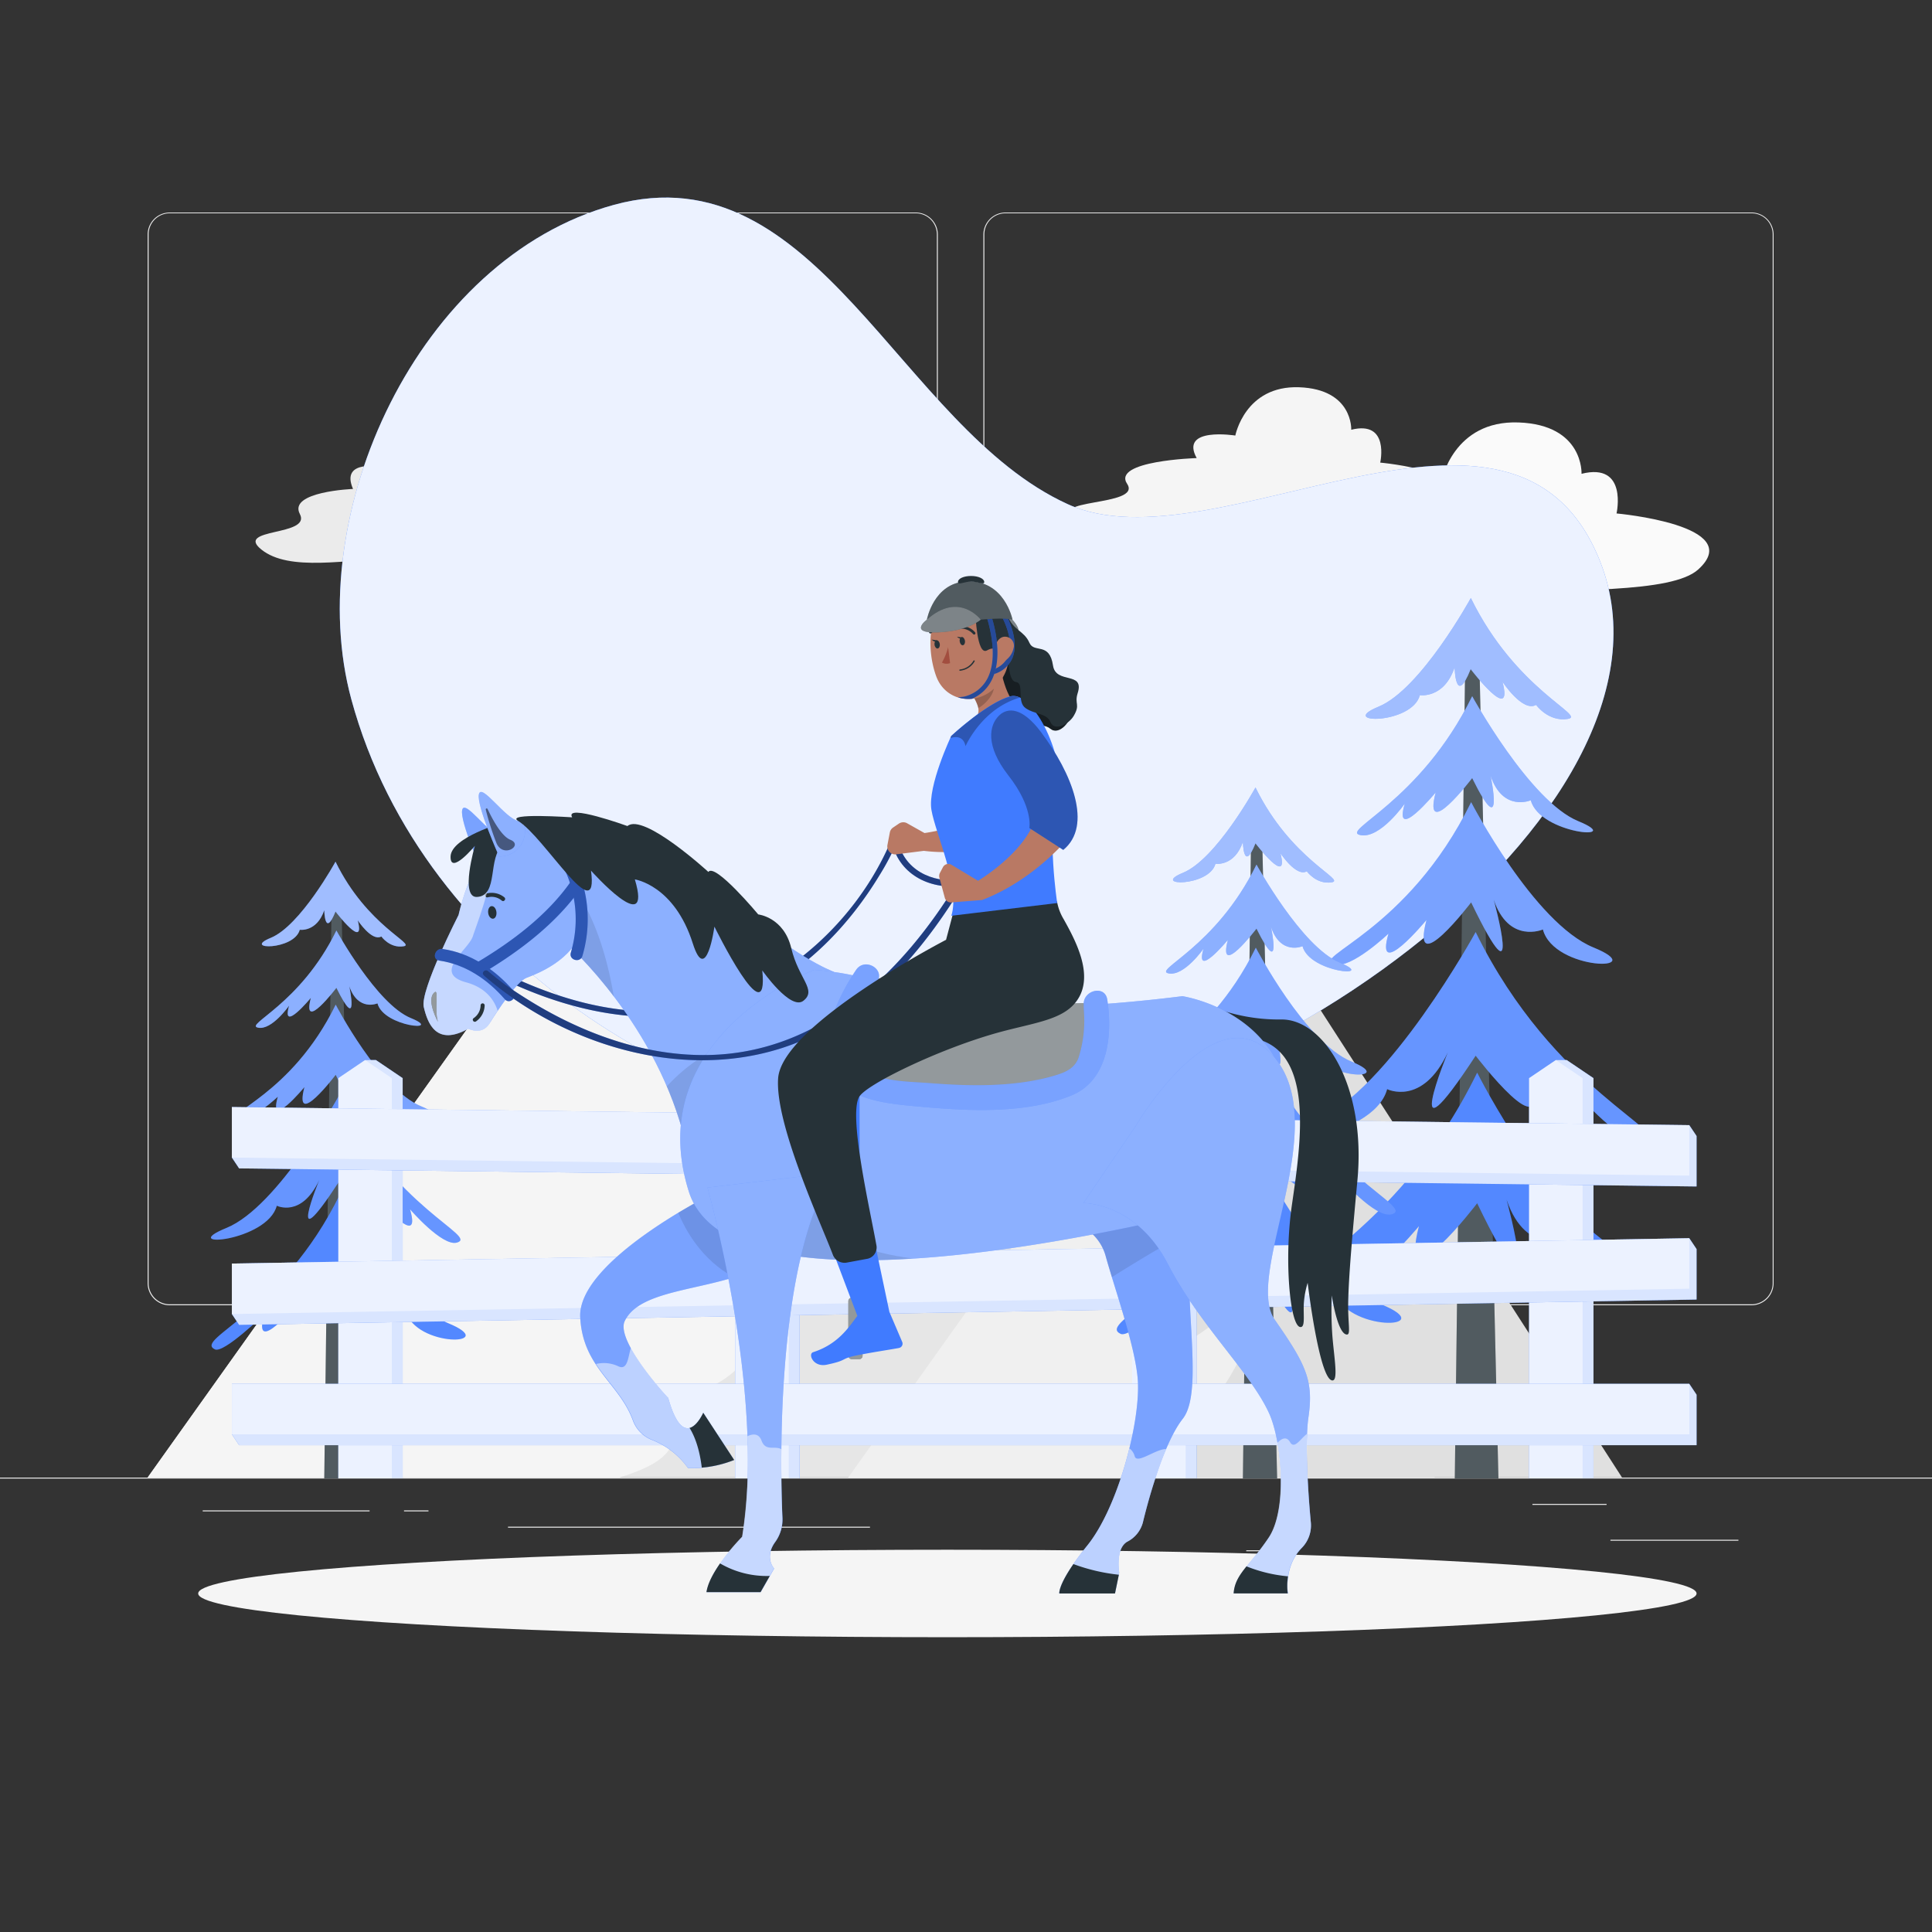 <svg xmlns="http://www.w3.org/2000/svg" viewBox="0 0 500 500"><rect x="0" y="0" width="500" height="500" fill="#333333" stroke="none"/><g id="background-complete"><rect x="416.78" y="398.49" width="33.12" height="0.25" style="fill:#ebebeb"></rect><rect x="322.53" y="401.21" width="8.69" height="0.25" style="fill:#ebebeb"></rect><rect x="396.59" y="389.21" width="19.19" height="0.25" style="fill:#ebebeb"></rect><rect x="52.46" y="390.89" width="43.19" height="0.25" style="fill:#ebebeb"></rect><rect x="104.56" y="390.89" width="6.33" height="0.25" style="fill:#ebebeb"></rect><rect x="131.47" y="395.11" width="93.68" height="0.25" style="fill:#ebebeb"></rect><path d="M237,337.8H43.92a5.71,5.71,0,0,1-5.71-5.71V60.66A5.71,5.71,0,0,1,43.92,55H237a5.71,5.71,0,0,1,5.71,5.71V332.09A5.71,5.71,0,0,1,237,337.8ZM43.92,55.2a5.47,5.47,0,0,0-5.46,5.46V332.09a5.47,5.47,0,0,0,5.46,5.46H237a5.47,5.47,0,0,0,5.46-5.46V60.66A5.47,5.47,0,0,0,237,55.2Z" style="fill:#ebebeb"></path><path d="M453.31,337.8H260.21a5.72,5.72,0,0,1-5.71-5.71V60.66A5.72,5.72,0,0,1,260.21,55h193.1A5.71,5.71,0,0,1,459,60.66V332.09A5.71,5.71,0,0,1,453.31,337.8ZM260.21,55.2a5.47,5.47,0,0,0-5.46,5.46V332.09a5.47,5.47,0,0,0,5.46,5.46h193.1a5.47,5.47,0,0,0,5.46-5.46V60.66a5.47,5.47,0,0,0-5.46-5.46Z" style="fill:#ebebeb"></path><rect y="382.4" width="500" height="0.25" style="fill:#ebebeb"></rect><path d="M105.85,160.74c6.34,5.06,19.16,2.34,31.8,1.77,14.69-.68,29.16,0,33-4.34,7.08-8.14-11.81-10.28-11.81-10.28s1.69-9.43-5.06-7.29c0,0,.34-9-9.11-9.42s-11.13,10.71-11.13,10.71-9.78-2-6.75,5c0,0-14.84.58-12.14,5.72S99.58,155.73,105.85,160.74Z" style="fill:#f5f5f5"></path><path d="M67.67,142.24c7.19,5.74,21.71,2.66,36,2,16.65-.76,33,0,37.36-4.92,8-9.22-13.38-11.65-13.38-11.65s1.91-10.68-5.74-8.25c0,0,.39-10.19-10.32-10.68S99,120.89,99,120.89s-11.08-2.28-7.64,5.65c0,0-16.82.66-13.76,6.48S60.56,136.57,67.67,142.24Z" style="fill:#ebebeb"></path><path d="M278.7,134.72c9.4,5.91,28.39,2.74,47.13,2.07,21.78-.79,43.22,0,48.87-5.07,10.5-9.5-17.5-12-17.5-12s2.5-11-7.5-8.5c0,0,.5-10.5-13.5-11s-16.5,12.5-16.5,12.5-14.5-2.34-10,5.83c0,0-22,.67-18,6.67S269.4,128.88,278.7,134.72Z" style="fill:#f5f5f5"></path><path d="M323.58,151c11.35,7.14,34.29,3.31,56.92,2.5,26.31-.95,52.21.05,59-6.12,12.68-11.48-21.14-14.5-21.14-14.5s3-13.28-9.06-10.26c0,0,.61-12.68-16.3-13.29s-19.93,15.1-19.93,15.1-17.52-2.83-12.08,7c0,0-26.57.81-21.74,8.06S312.35,144,323.58,151Z" style="fill:#fafafa"></path><path d="M38.21,382.38H371.34l-141.9-220c-9.88-15.33-23.12-16-33.33-1.67Z" style="fill:#e6e6e6"></path><path d="M186.26,357.64c19.49-11.34,41.56-72.17,22.08-52.58a128.39,128.39,0,0,1-42.21,27.83c51.3-49.48,46.76-84.54,42.21-103.53s26-46,15.41-63.48c-6.07-10.07-17.1-9.93-25.4-8-.76.87-1.51,1.8-2.24,2.82L38.21,382.38H160.29C183.67,375.16,166.78,369,186.26,357.64Z" style="fill:#f5f5f5"></path><path d="M219.5,382.38H419.78L334.47,250.11c-5.94-9.21-13.9-9.61-20-1Z" style="fill:#e0e0e0"></path><path d="M308.52,367.5c11.71-6.81,25-43.38,13.27-31.61a77.23,77.23,0,0,1-25.38,16.74c30.84-29.75,28.11-50.83,25.38-62.25s15.62-27.63,9.26-38.16c-3.65-6.06-10.28-6-15.27-4.8-.45.52-.9,1.08-1.34,1.69L219.5,382.38h73.4C307,378,296.8,374.32,308.52,367.5Z" style="fill:#f0f0f0"></path></g><g id="background-simple"><path d="M90.93,181C78,133.41,108.06,66.88,158.94,53c52.61-14.31,73.88,57.68,117.4,77.48C314.39,147.83,392,89.31,414.12,145.34c25.57,64.73-96.72,153.34-180.26,147.72C181.59,289.54,109.66,249.83,90.93,181Z" style="fill:#407BFF"></path><path d="M90.93,181C78,133.41,108.06,66.88,158.94,53c52.61-14.31,73.88,57.68,117.4,77.48C314.39,147.83,392,89.31,414.12,145.34c25.57,64.73-96.72,153.34-180.26,147.72C181.59,289.54,109.66,249.83,90.93,181Z" style="fill:#fff;opacity:0.9"></path></g><g id="Shadow"><ellipse id="path" cx="245.18" cy="412.39" rx="193.89" ry="11.32" style="fill:#f5f5f5"></ellipse></g><g id="Trees"><polygon points="379.34 159.5 376.5 382.6 387.79 382.6 382.58 159.5 379.34 159.5" style="fill:#263238"></polygon><polygon points="379.34 159.5 376.5 382.6 387.79 382.6 382.58 159.5 379.34 159.5" style="fill:#fff;opacity:0.2"></polygon><path d="M380.65,154.77s-12.95,23.65-23.9,28.13,8.67,4.7,10.71-3c0,0,6.26,1,9-7.22,0,0,.17,10.46,4.15.5,0,0,11.21,14.69,8.22,3.24,0,0,5.23,8,8.71,6,0,0,3.16,4.46,8.22,3.63C410.61,185.24,392.35,178.67,380.65,154.77Z" style="fill:#407BFF"></path><path d="M380.65,154.77s-12.95,23.65-23.9,28.13,8.67,4.7,10.71-3c0,0,6.26,1,9-7.22,0,0,.17,10.46,4.15.5,0,0,11.21,14.69,8.22,3.24,0,0,5.23,8,8.71,6,0,0,3.16,4.46,8.22,3.63C410.61,185.24,392.35,178.67,380.65,154.77Z" style="fill:#fff;opacity:0.5"></path><path d="M381,180.18s14.89,27.2,27.48,32.35-10,3.41-12.31-5.42c0,0-7.2,3.12-10.4-6.32,0,0,3.77,17.9-4.77.58,0,0-12.88,16.89-9.45,3.72,0,0-11.06,13.35-8,2.89,0,0-6.35,9.13-11.44,8.15C346.57,215.07,367.53,207.67,381,180.18Z" style="fill:#407BFF"></path><path d="M381,180.18s14.89,27.2,27.48,32.35-10,3.41-12.31-5.42c0,0-7.2,3.12-10.4-6.32,0,0,3.77,17.9-4.77.58,0,0-12.88,16.89-9.45,3.72,0,0-11.06,13.35-8,2.89,0,0-6.35,9.13-11.44,8.15C346.57,215.07,367.53,207.67,381,180.18Z" style="fill:#fff;opacity:0.4"></path><path d="M380.73,207.6s16.23,31.3,31.65,37.6-10.21,6.16-13.08-4.65c0,0-8.82,3.83-12.73-7.72,0,0,8.07,29.52-5.84.7,0,0-15.77,20.67-11.56,4.56,0,0-13.54,16.34-9.83,3.53,0,0-9.65,9.19-14,8C338.74,247.77,364.26,241.24,380.73,207.6Z" style="fill:#407BFF"></path><path d="M380.73,207.6s16.23,31.3,31.65,37.6-10.21,6.16-13.08-4.65c0,0-8.82,3.83-12.73-7.72,0,0,8.07,29.52-5.84.7,0,0-15.77,20.67-11.56,4.56,0,0-13.54,16.34-9.83,3.53,0,0-9.65,9.19-14,8C338.74,247.77,364.26,241.24,380.73,207.6Z" style="fill:#fff;opacity:0.3"></path><path d="M381.9,241.22s-22.48,41.07-41.5,48.85,15.05,5.14,18.59-8.2c0,0,9.13,4.55,15.71-9.53,0,0-13.05,31.76,7.2.87,0,0,19.45,25.5,14.27,5.62,0,0,16.7,20.16,12.12,4.36,0,0,11.87,13.8,17.27,12.31C433.72,293.25,402.22,282.72,381.9,241.22Z" style="fill:#407BFF"></path><path d="M381.9,241.22s-22.48,41.07-41.5,48.85,15.05,5.14,18.59-8.2c0,0,9.13,4.55,15.71-9.53,0,0-13.05,31.76,7.2.87,0,0,19.45,25.5,14.27,5.62,0,0,16.7,20.16,12.12,4.36,0,0,11.87,13.8,17.27,12.31C433.72,293.25,402.22,282.72,381.9,241.22Z" style="fill:#fff;opacity:0.2"></path><path d="M382.29,277.6s19.77,39.4,39.86,47.62-11.92,9.42-15.65-4.67c0,0-11.5,5-16.6-10.07,0,0,10.52,38.48-7.61.92,0,0-20.55,26.94-15.07,5.93,0,0-17.64,21.3-12.8,4.61,0,0-14.94,14.57-18.25,13C328.1,331.12,360.83,321.44,382.29,277.6Z" style="fill:#407BFF"></path><path d="M382.29,277.6s19.77,39.4,39.86,47.62-11.92,9.42-15.65-4.67c0,0-11.5,5-16.6-10.07,0,0,10.52,38.48-7.61.92,0,0-20.55,26.94-15.07,5.93,0,0-17.64,21.3-12.8,4.61,0,0-14.94,14.57-18.25,13C328.1,331.12,360.83,321.44,382.29,277.6Z" style="fill:#fff;opacity:0.1"></path><polygon points="323.89 207.51 321.66 382.6 330.52 382.6 326.43 207.51 323.89 207.51" style="fill:#263238"></polygon><polygon points="323.89 207.51 321.66 382.6 330.52 382.6 326.43 207.51 323.89 207.51" style="fill:#fff;opacity:0.2"></polygon><path d="M324.92,203.8s-10.16,18.56-18.76,22.08,6.8,3.68,8.4-2.34c0,0,4.92.77,7.1-5.67,0,0,.13,8.21,3.26.39,0,0,8.79,11.53,6.45,2.54,0,0,4.1,6.25,6.83,4.69,0,0,2.48,3.49,6.45,2.85C348.43,227.72,334.1,222.56,324.92,203.8Z" style="fill:#407BFF"></path><path d="M324.92,203.8s-10.16,18.56-18.76,22.08,6.8,3.68,8.4-2.34c0,0,4.92.77,7.1-5.67,0,0,.13,8.21,3.26.39,0,0,8.79,11.53,6.45,2.54,0,0,4.1,6.25,6.83,4.69,0,0,2.48,3.49,6.45,2.85C348.43,227.72,334.1,222.56,324.92,203.8Z" style="fill:#fff;opacity:0.5"></path><path d="M325.18,223.75s11.69,21.34,21.57,25.38-7.82,2.68-9.66-4.25c0,0-5.66,2.45-8.16-5,0,0,3,14.05-3.75.45,0,0-10.11,13.26-7.41,2.92,0,0-8.68,10.48-6.3,2.27,0,0-5,7.17-9,6.4C298.17,251.12,314.62,245.31,325.18,223.75Z" style="fill:#407BFF"></path><path d="M325.18,223.75s11.69,21.34,21.57,25.38-7.82,2.68-9.66-4.25c0,0-5.66,2.45-8.16-5,0,0,3,14.05-3.75.45,0,0-10.11,13.26-7.41,2.92,0,0-8.68,10.48-6.3,2.27,0,0-5,7.17-9,6.4C298.17,251.12,314.62,245.31,325.18,223.75Z" style="fill:#fff;opacity:0.4"></path><path d="M325,245.26s12.73,24.56,24.83,29.51-8,4.84-10.26-3.65c0,0-6.92,3-10-6.06,0,0,6.33,23.17-4.58.55,0,0-12.38,16.23-9.08,3.58,0,0-10.62,12.82-7.71,2.77,0,0-7.57,7.21-11,6.27C292,276.79,312.05,271.66,325,245.26Z" style="fill:#407BFF"></path><path d="M325,245.26s12.73,24.56,24.83,29.51-8,4.84-10.26-3.65c0,0-6.92,3-10-6.06,0,0,6.33,23.17-4.58.55,0,0-12.38,16.23-9.08,3.58,0,0-10.62,12.82-7.71,2.77,0,0-7.57,7.21-11,6.27C292,276.79,312.05,271.66,325,245.26Z" style="fill:#fff;opacity:0.3"></path><path d="M325.9,271.64S308.25,303.88,293.33,310s11.81,4,14.58-6.43c0,0,7.17,3.57,12.33-7.48,0,0-10.24,24.92,5.66.68,0,0,15.26,20,11.19,4.41,0,0,13.11,15.82,9.52,3.42,0,0,9.31,10.83,13.55,9.66C366.56,312.48,341.84,304.21,325.9,271.64Z" style="fill:#407BFF"></path><path d="M325.9,271.64S308.25,303.88,293.33,310s11.81,4,14.58-6.43c0,0,7.17,3.57,12.33-7.48,0,0-10.24,24.92,5.66.68,0,0,15.26,20,11.19,4.41,0,0,13.11,15.82,9.52,3.42,0,0,9.31,10.83,13.55,9.66C366.56,312.48,341.84,304.21,325.9,271.64Z" style="fill:#fff;opacity:0.2"></path><path d="M326.2,300.2s15.51,30.92,31.28,37.37-9.35,7.39-12.28-3.67c0,0-9,3.92-13-7.9,0,0,8.25,30.2-6,.72,0,0-16.12,21.15-11.82,4.66,0,0-13.85,16.71-10.05,3.61,0,0-11.72,11.44-14.32,10.21C283.67,342.2,309.36,334.61,326.2,300.2Z" style="fill:#407BFF"></path><path d="M326.2,300.2s15.51,30.92,31.28,37.37-9.35,7.39-12.28-3.67c0,0-9,3.92-13-7.9,0,0,8.25,30.2-6,.72,0,0-16.12,21.15-11.82,4.66,0,0-13.85,16.71-10.05,3.61,0,0-11.72,11.44-14.32,10.21C283.67,342.2,309.36,334.61,326.2,300.2Z" style="fill:#fff;opacity:0.1"></path><polygon points="85.91 226.32 83.92 382.6 91.83 382.6 88.18 226.32 85.91 226.32" style="fill:#263238"></polygon><polygon points="85.91 226.32 83.92 382.6 91.83 382.6 88.18 226.32 85.91 226.32" style="fill:#fff;opacity:0.2"></polygon><path d="M86.83,223s-9.07,16.57-16.75,19.71,6.08,3.29,7.5-2.09c0,0,4.39.69,6.34-5.06,0,0,.11,7.32,2.91.35,0,0,7.84,10.29,5.75,2.26,0,0,3.66,5.59,6.11,4.19,0,0,2.2,3.12,5.75,2.54C107.81,244.36,95,239.75,86.83,223Z" style="fill:#407BFF"></path><path d="M86.83,223s-9.07,16.57-16.75,19.71,6.08,3.29,7.5-2.09c0,0,4.39.69,6.34-5.06,0,0,.11,7.32,2.91.35,0,0,7.84,10.29,5.75,2.26,0,0,3.66,5.59,6.11,4.19,0,0,2.2,3.12,5.75,2.54C107.81,244.36,95,239.75,86.83,223Z" style="fill:#fff;opacity:0.5"></path><path d="M87.06,240.81s10.43,19.06,19.25,22.66-7,2.39-8.62-3.8c0,0-5,2.19-7.29-4.42,0,0,2.65,12.54-3.34.4,0,0-9,11.84-6.62,2.61,0,0-7.74,9.35-5.62,2,0,0-4.45,6.4-8,5.71C63,265.25,77.64,260.07,87.06,240.81Z" style="fill:#407BFF"></path><path d="M87.06,240.81s10.43,19.06,19.25,22.66-7,2.39-8.62-3.8c0,0-5,2.19-7.29-4.42,0,0,2.65,12.54-3.34.4,0,0-9,11.84-6.62,2.61,0,0-7.74,9.35-5.62,2,0,0-4.45,6.4-8,5.71C63,265.25,77.64,260.07,87.06,240.81Z" style="fill:#fff;opacity:0.4"></path><path d="M86.88,260s11.37,21.92,22.17,26.34-7.16,4.31-9.16-3.26c0,0-6.18,2.68-8.92-5.41,0,0,5.65,20.68-4.09.49,0,0-11,14.48-8.1,3.19,0,0-9.48,11.45-6.88,2.48,0,0-6.76,6.44-9.81,5.59C57.46,288.16,75.35,283.58,86.88,260Z" style="fill:#407BFF"></path><path d="M86.88,260s11.37,21.92,22.17,26.34-7.16,4.31-9.16-3.26c0,0-6.18,2.68-8.92-5.41,0,0,5.65,20.68-4.09.49,0,0-11,14.48-8.1,3.19,0,0-9.48,11.45-6.88,2.48,0,0-6.76,6.44-9.81,5.59C57.46,288.16,75.35,283.58,86.88,260Z" style="fill:#fff;opacity:0.3"></path><path d="M87.7,283.57S72,312.33,58.63,317.78s10.55,3.61,13-5.74c0,0,6.4,3.19,11-6.67,0,0-9.14,22.24,5,.6,0,0,13.63,17.87,10,3.94,0,0,11.7,14.12,8.49,3.06,0,0,8.32,9.66,12.1,8.62C124,320,101.93,312.64,87.7,283.57Z" style="fill:#407BFF"></path><path d="M87.7,283.57S72,312.33,58.63,317.78s10.55,3.61,13-5.74c0,0,6.4,3.19,11-6.67,0,0-9.14,22.24,5,.6,0,0,13.63,17.87,10,3.94,0,0,11.7,14.12,8.49,3.06,0,0,8.32,9.66,12.1,8.62C124,320,101.93,312.64,87.7,283.57Z" style="fill:#fff;opacity:0.2"></path><path d="M88,309.05s13.84,27.6,27.91,33.36-8.35,6.6-11-3.27c0,0-8.05,3.49-11.62-7.05,0,0,7.36,26.94-5.33.64,0,0-14.4,18.87-10.56,4.15,0,0-12.36,14.92-9,3.23,0,0-10.46,10.21-12.78,9.11C50,346.54,72.94,339.76,88,309.05Z" style="fill:#407BFF"></path><path d="M88,309.05s13.84,27.6,27.91,33.36-8.35,6.6-11-3.27c0,0-8.05,3.49-11.62-7.05,0,0,7.36,26.94-5.33.64,0,0-14.4,18.87-10.56,4.15,0,0-12.36,14.92-9,3.23,0,0-10.46,10.21-12.78,9.11C50,346.54,72.94,339.76,88,309.05Z" style="fill:#fff;opacity:0.1"></path></g><g id="Fence"><polygon points="97.29 274.34 94.48 274.34 87.56 279.02 87.56 382.6 90.36 382.6 101.4 382.6 104.21 382.6 104.21 279.02 97.29 274.34" style="fill:#407BFF"></polygon><polygon points="97.29 274.34 94.48 274.34 87.56 279.02 87.56 382.6 90.36 382.6 101.4 382.6 104.21 382.6 104.21 279.02 97.29 274.34" style="fill:#fff;opacity:0.8"></polygon><polygon points="101.4 382.6 87.56 382.6 87.56 279.02 94.48 274.34 101.4 279.02 101.4 382.6" style="fill:#fff;opacity:0.5"></polygon><polygon points="200.01 274.34 197.2 274.34 190.28 279.02 190.28 382.6 193.09 382.6 204.13 382.6 206.94 382.6 206.94 279.02 200.01 274.34" style="fill:#407BFF"></polygon><polygon points="200.01 274.34 197.2 274.34 190.28 279.02 190.28 382.6 193.09 382.6 204.13 382.6 206.94 382.6 206.94 279.02 200.01 274.34" style="fill:#fff;opacity:0.8"></polygon><polygon points="204.13 382.6 190.28 382.6 190.28 279.02 197.2 274.34 204.13 279.02 204.13 382.6" style="fill:#fff;opacity:0.5"></polygon><polygon points="302.74 274.34 299.93 274.34 293 279.02 293 382.6 295.81 382.6 306.85 382.6 309.66 382.6 309.66 279.02 302.74 274.34" style="fill:#407BFF"></polygon><polygon points="302.74 274.34 299.93 274.34 293 279.02 293 382.6 295.81 382.6 306.85 382.6 309.66 382.6 309.66 279.02 302.74 274.34" style="fill:#fff;opacity:0.8"></polygon><polygon points="306.85 382.6 293 382.6 293 279.02 299.93 274.34 306.85 279.02 306.85 382.6" style="fill:#fff;opacity:0.5"></polygon><polygon points="405.46 274.34 402.65 274.34 395.73 279.02 395.73 382.6 398.54 382.6 409.58 382.6 412.39 382.6 412.39 279.02 405.46 274.34" style="fill:#407BFF"></polygon><polygon points="405.46 274.34 402.65 274.34 395.73 279.02 395.73 382.6 398.54 382.6 409.58 382.6 412.39 382.6 412.39 279.02 405.46 274.34" style="fill:#fff;opacity:0.8"></polygon><polygon points="409.58 382.6 395.73 382.6 395.73 279.02 402.65 274.34 409.58 279.02 409.58 382.6" style="fill:#fff;opacity:0.5"></polygon><polygon points="437.19 358.14 60.01 358.14 60.01 371.2 61.88 374.01 439.07 374.01 439.07 360.95 437.19 358.14" style="fill:#407BFF"></polygon><polygon points="437.19 320.45 60.01 327.01 60.01 340.07 61.88 342.88 439.07 336.32 439.07 323.26 437.19 320.45" style="fill:#407BFF"></polygon><polygon points="437.19 291.19 60.01 286.51 60.01 299.57 61.88 302.38 439.07 307.06 439.07 294 437.19 291.19" style="fill:#407BFF"></polygon><g style="opacity:0.8"><polygon points="437.19 358.14 60.01 358.14 60.01 371.2 61.88 374.01 439.07 374.01 439.07 360.95 437.19 358.14" style="fill:#fff"></polygon><polygon points="437.19 320.45 60.01 327.01 60.01 340.07 61.88 342.88 439.07 336.32 439.07 323.26 437.19 320.45" style="fill:#fff"></polygon><polygon points="437.19 291.19 60.01 286.51 60.01 299.57 61.88 302.38 439.07 307.06 439.07 294 437.19 291.19" style="fill:#fff"></polygon></g><polygon points="437.19 304.25 60.01 299.57 60.01 286.51 437.19 291.19 437.19 304.25" style="fill:#fff;opacity:0.5"></polygon><rect x="60.01" y="358.15" width="377.19" height="13.05" style="fill:#fff;opacity:0.5"></rect><polygon points="437.19 333.51 60.01 340.07 60.01 327.01 437.19 320.45 437.19 333.51" style="fill:#fff;opacity:0.5"></polygon></g><g id="Character"><path d="M230.76,217.17c-9.56,23.11-32.51,42.86-58.2,44.46-14.75.92-29.14-3.5-42.29-9.88-.9-.44-1.7.91-.79,1.35,20.53,10,44.09,14.44,65.46,4.36,13.78-6.5,24.81-18,32.63-30.88a65.8,65.8,0,0,0,4.71-9c.38-.93-1.14-1.34-1.52-.41Z" style="fill:#407BFF"></path><g style="opacity:0.5"><path d="M230.76,217.17c-9.56,23.11-32.51,42.86-58.2,44.46-14.75.92-29.14-3.5-42.29-9.88-.9-.44-1.7.91-.79,1.35,20.53,10,44.09,14.44,65.46,4.36,13.78-6.5,24.81-18,32.63-30.88a65.8,65.8,0,0,0,4.71-9c.38-.93-1.14-1.34-1.52-.41Z"></path></g><path d="M274,314.84s9.84,1.83,12.14,10.21,8,24.29,8.36,32.72c.46,11-5.27,32.46-13.06,42.14s-7.29,12.48-7.29,12.48h14.4l1.1-5.41s-1.06-6.22,2.1-8a7.85,7.85,0,0,0,4-4.89c1.76-7.14,5.58-20.85,10.35-26.91,6.6-8.37-2.47-40.22,4.23-56.36s-35.72-4.36-35.72-4.36Z" style="fill:#407BFF"></path><path d="M274,314.84s9.84,1.83,12.14,10.21,8,24.29,8.36,32.72c.46,11-5.27,32.46-13.06,42.14s-7.29,12.48-7.29,12.48h14.4l1.1-5.41s-1.06-6.22,2.1-8a7.85,7.85,0,0,0,4-4.89c1.76-7.14,5.58-20.85,10.35-26.91,6.6-8.37-2.47-40.22,4.23-56.36s-35.72-4.36-35.72-4.36Z" style="fill:#fff;opacity:0.3"></path><path d="M293.66,376.88a3.76,3.76,0,0,0-1.37-2.05c-2.3,9.41-6.21,19.32-10.84,25.08-7.79,9.69-7.29,12.48-7.29,12.48h14.4l1.1-5.41s-1.06-6.22,2.1-8a7.85,7.85,0,0,0,4-4.89A134.58,134.58,0,0,1,301.79,375C299.07,375,294.24,379,293.66,376.88Z" style="fill:#fff;opacity:0.5"></path><path d="M274.58,306.47l-.57,8.37s9.84,1.83,12.14,10.21c.44,1.59,1,3.45,1.62,5.47,4.09-2.58,13.72-8.56,20.55-12a32.46,32.46,0,0,1,2-7.71C317,294.69,274.58,306.47,274.58,306.47Z" style="opacity:0.1"></path><path d="M161.68,341.89c5.49-11.47,35.51-6,45.37-23l-22.34-10.13s-35.25,17.46-34.55,32.11c.62,13.05,10.08,17,13.64,26.77a8.47,8.47,0,0,0,4.92,5,21,21,0,0,1,9.36,7.33A30.22,30.22,0,0,0,190,377.84l-8-12.22s-4.88,11.17-9.07-3.84C172.85,361.78,159.22,347,161.68,341.89Z" style="fill:#407BFF"></path><path d="M161.68,341.89c5.49-11.47,35.51-6,45.37-23l-22.34-10.13s-35.25,17.46-34.55,32.11c.62,13.05,10.08,17,13.64,26.77a8.47,8.47,0,0,0,4.92,5,21,21,0,0,1,9.36,7.33A30.22,30.22,0,0,0,190,377.84l-8-12.22s-4.88,11.17-9.07-3.84C172.85,361.78,159.22,347,161.68,341.89Z" style="fill:#fff;opacity:0.3"></path><path d="M178.08,379.93A30.22,30.22,0,0,0,190,377.84l-8-12.22s-4.88,11.17-9.07-3.84c0,0-6.4-6.92-9.64-12.93-.74,2-.75,6-3.3,4.73a8.76,8.76,0,0,0-5.74-.58c3.21,4.92,7.49,8.7,9.63,14.61a8.47,8.47,0,0,0,4.92,5A21,21,0,0,1,178.08,379.93Z" style="fill:#fff;opacity:0.5"></path><path d="M190,377.84l-8-12.22s-1.49,3.41-3.54,3.93c1.12,1.79,2.53,5,3.16,10.27A29.22,29.22,0,0,0,190,377.84Z" style="fill:#263238"></path><path d="M184.71,308.73s-4,2-9.18,5.12c1.87,4.55,6.08,12.21,14.4,16.72,7-2.13,13.44-5.36,17.12-11.71Z" style="opacity:0.1"></path><path d="M124.85,225.73s-5.89-13.09-5.24-16.1,6.74,6.22,10.17,6.91S131.65,225.73,124.85,225.73Z" style="fill:#407BFF"></path><path d="M124.85,225.73s-5.89-13.09-5.24-16.1,6.74,6.22,10.17,6.91S131.65,225.73,124.85,225.73Z" style="fill:#fff;opacity:0.3"></path><path d="M146.85,244.43S170.4,265.37,177.47,296l38.33-44.49s-11.63-4.2-28.9-20.69-38.22-20.94-52.09-17l6.8,29.34Z" style="fill:#407BFF"></path><path d="M146.85,244.43S170.4,265.37,177.47,296l38.33-44.49s-11.63-4.2-28.9-20.69-38.22-20.94-52.09-17l6.8,29.34Z" style="fill:#fff;opacity:0.4"></path><path d="M146.21,227.07l-2.62,7.39-.35,9.08,3.61.89a103.89,103.89,0,0,1,12,13.46C155,234.7,146.21,227.07,146.21,227.07Z" style="opacity:0.1"></path><path d="M134.67,213.8s-10.77,1.26-16,23c0,0-10,19.53-9,23.79s3.25,10.24,11.52,5.62c0,0,3.5,1.89,5.51-1.37s7-10.76,9.51-11.76S169,241.85,134.67,213.8Z" style="fill:#407BFF"></path><path d="M134.67,213.8s-10.77,1.26-16,23c0,0-10,19.53-9,23.79s3.25,10.24,11.52,5.62c0,0,3.5,1.89,5.51-1.37s7-10.76,9.51-11.76S169,241.85,134.67,213.8Z" style="fill:#fff;opacity:0.4"></path><path d="M128.47,236c.12.89-.26,1.7-.85,1.76s-1.17-.59-1.28-1.49.26-1.69.85-1.76S128.36,235.06,128.47,236Z" style="fill:#263238"></path><path d="M130.42,233.15a.53.53,0,0,1-.54-.06,4.06,4.06,0,0,0-3.65-.87.52.52,0,0,1-.65-.33h0a.52.52,0,0,1,.33-.65h0a5.18,5.18,0,0,1,4.63,1,.53.53,0,0,1,.08.73Z" style="fill:#263238"></path><path d="M128.79,261.58c-.78-2.48-2.81-5.9-8.15-7.35-8.84-2.4.56-8.36,1.72-11.89s6.11-16.1,4-18.85a2.59,2.59,0,0,0-2.22-.7,49.1,49.1,0,0,0-5.46,14.05s-10,19.53-9,23.79,3.25,10.24,11.52,5.62c0,0,3.5,1.89,5.51-1.37C127.19,264,127.94,262.85,128.79,261.58Z" style="fill:#fff;opacity:0.5"></path><path d="M113.34,264.45s-2.88-5.23-1.18-7.33S112.29,261.21,113.34,264.45Z" style="fill:#263238"></path><path d="M113.34,264.45s-2.88-5.23-1.18-7.33S112.29,261.21,113.34,264.45Z" style="fill:#fff;opacity:0.5"></path><path d="M122.36,264a.52.52,0,0,1,.21-.5,4.07,4.07,0,0,0,1.81-3.28.53.53,0,0,1,.5-.55h0a.53.53,0,0,1,.55.49h0a5.21,5.21,0,0,1-2.24,4.18.53.53,0,0,1-.73-.12Z" style="fill:#263238"></path><path d="M130.23,212.89s-13.49,3.79-13.62,8.77,6.29-2.75,6.29-2.75-3.93,13.41.52,13.22c5.75-.26,2.64-10.34,6.81-13.48S130.23,212.89,130.23,212.89Z" style="fill:#263238"></path><path d="M129.18,221.66s-5.89-13.09-5.24-16.1,6.74,6.22,10.17,6.91S136,221.66,129.18,221.66Z" style="fill:#407BFF"></path><path d="M129.18,221.66s-5.89-13.09-5.24-16.1,6.74,6.22,10.17,6.91S136,221.66,129.18,221.66Z" style="fill:#fff;opacity:0.4"></path><path d="M125.71,209.51a.25.25,0,0,1,.46-.17c1.35,2.87,3.67,7.12,5.92,8,3.47,1.4-1.86,4.89-3.6.87A69.38,69.38,0,0,1,125.71,209.51Z" style="opacity:0.5"></path><path d="M188.18,270.08a45.38,45.38,0,0,0-15.61,11.07,87.63,87.63,0,0,1,4.9,14.85l3.27-3.8C187.77,281.32,196,266.92,188.18,270.08Z" style="opacity:0.1"></path><path d="M312.78,260.21a47.44,47.44,0,0,0,18.83,3.63c10.83-.12,22,16.88,19.69,41.6-1.29,13.89-2.27,24.84-2.39,31.72-.1,5.37.73,8.25-.34,8.22-2.45-.08-3.91-10.13-3.91-10.13a91.2,91.2,0,0,0,.17,10.63c.48,5.81,1.6,11.74-.14,11.36-3.35-.74-6.27-25.25-6.27-25.25a23.71,23.71,0,0,0-1,5.5c-.14,3.05.43,6.16-.95,5.94-2.64-.42-4.16-17.4-2.16-31.35,2.35-16.37,6.64-42.71-12.44-43.68Z" style="fill:#263238"></path><path d="M210.72,251a74.67,74.67,0,0,1,26.17,6.81s18.85,6.28,69.11,0c0,0,39.26,5.76,24.6,50.54,0,0-139.78,40.08-152.34,0S210.72,251,210.72,251Z" style="fill:#407BFF"></path><path d="M210.72,251a74.67,74.67,0,0,1,26.17,6.81s18.85,6.28,69.11,0c0,0,39.26,5.76,24.6,50.54,0,0-139.78,40.08-152.34,0S210.72,251,210.72,251Z" style="fill:#fff;opacity:0.4"></path><path d="M339.25,394.09c-.63-6.95-1.63-20.47-.62-27.35,1.39-9.49-.7-13.68-8.73-25.2s15-49.75,0-67.8S294,291.28,294,291.28l-13.61,20.07s13.61-.17,21.82,15.71,21.3,28,26.17,38.56c3.38,7.33,4.89,25,0,32.29s-8.72,9.42-9.07,14.48h14s-1.16-6.92,3.57-11.76A8.29,8.29,0,0,0,339.25,394.09Z" style="fill:#407BFF"></path><path d="M339.25,394.09c-.63-6.95-1.63-20.47-.62-27.35,1.39-9.49-.7-13.68-8.73-25.2s15-49.75,0-67.8S294,291.28,294,291.28l-13.61,20.07s13.61-.17,21.82,15.71,21.3,28,26.17,38.56c3.38,7.33,4.89,25,0,32.29s-8.72,9.42-9.07,14.48h14s-1.16-6.92,3.57-11.76A8.29,8.29,0,0,0,339.25,394.09Z" style="fill:#fff;opacity:0.4"></path><path d="M224.43,252.54s-12,18.2-2.88,25.92,49.34,6.67,57.46,0,4.18-19,4.18-19-25.56,1.67-45.89-2.34C237.3,257.08,227.48,252.56,224.43,252.54Z" style="fill:#263238"></path><path d="M224.43,252.54s-12,18.2-2.88,25.92,49.34,6.67,57.46,0,4.18-19,4.18-19-25.56,1.67-45.89-2.34C237.3,257.08,227.48,252.56,224.43,252.54Z" style="fill:#fff;opacity:0.5"></path><path d="M236.26,325.7c-24.89-3.13-26-14.42-26-14.42L204.67,321l-.57,3.8C213.46,326.3,224.56,326.44,236.26,325.7Z" style="opacity:0.1"></path><path d="M221.56,251c-4.05,6.06-7.92,14-7.42,21.5.82,12.46,15.38,13.11,25,14,12.15,1.08,26.61,1.72,38.15-3,9.51-3.89,10.68-15.62,9.27-24.82-.61-4-6.67-2.3-6.06,1.67-.13-.87.1,2.23.1,3a31.28,31.28,0,0,1-1.51,10.5c-1.22,3.18-4.33,4-7.49,4.89-10,2.63-21,2.36-31.16,1.56-7.14-.56-21-.21-20-10.42.58-5.53,3.48-11.11,6.53-15.69,2.25-3.37-3.19-6.52-5.42-3.17Z" style="fill:#407BFF"></path><g style="opacity:0.3"><path d="M221.56,251c-4.05,6.06-7.92,14-7.42,21.5.82,12.46,15.38,13.11,25,14,12.15,1.08,26.61,1.72,38.15-3,9.51-3.89,10.68-15.62,9.27-24.82-.61-4-6.67-2.3-6.06,1.67-.13-.87.1,2.23.1,3a31.28,31.28,0,0,1-1.51,10.5c-1.22,3.18-4.33,4-7.49,4.89-10,2.63-21,2.36-31.16,1.56-7.14-.56-21-.21-20-10.42.58-5.53,3.48-11.11,6.53-15.69,2.25-3.37-3.19-6.52-5.42-3.17Z" style="fill:#fff"></path></g><path d="M215.57,303.5l-32.48,3.84s15.15,53.4,9,90.39c0,0-8.34,8.38-9.22,14.31h14l3.48-6.11s-2.68-2.82.33-6.92a9.91,9.91,0,0,0,1.82-6.29C201.83,377.81,201,326.62,215.57,303.5Z" style="fill:#407BFF"></path><path d="M215.57,303.5l-32.48,3.84s15.15,53.4,9,90.39c0,0-8.34,8.38-9.22,14.31h14l3.48-6.11s-2.68-2.82.33-6.92a9.91,9.91,0,0,0,1.82-6.29C201.83,377.81,201,326.62,215.57,303.5Z" style="fill:#fff;opacity:0.4"></path><path d="M197.08,372.82c-.75-2-2.38-1.73-3.66-1.12a131.75,131.75,0,0,1-1.37,26s-8.34,8.38-9.22,14.31h14l3.48-6.11s-2.68-2.82.33-6.92a9.91,9.91,0,0,0,1.82-6.29c-.15-3.84-.32-10.09-.24-17.64C200.45,374.05,198.15,375.72,197.08,372.82Z" style="fill:#fff;opacity:0.5"></path><path d="M186.35,404.61c-1.69,2.42-3.18,5.11-3.52,7.43h14l2.39-4.19A23.91,23.91,0,0,1,186.35,404.61Z" style="fill:#263238"></path><path d="M339.25,394.09a201.62,201.62,0,0,1-1-23c-1.64,1.16-3.24,4.12-4.38,2.14-1-1.73-2.37-.79-3.31.22,1.49,8.31,1.33,19.13-2.24,24.48-4.88,7.33-8.72,9.42-9.07,14.48h14s-1.16-6.92,3.57-11.76A8.29,8.29,0,0,0,339.25,394.09Z" style="fill:#fff;opacity:0.5"></path><path d="M322.59,405.37c-1.89,2.35-3.14,4.24-3.33,7h14a15.75,15.75,0,0,1,.07-4.42A37.94,37.94,0,0,1,322.59,405.37Z" style="fill:#263238"></path><path d="M277.8,404.78c-4,5.79-3.64,7.61-3.64,7.61h14.4l1-4.85A48.4,48.4,0,0,1,277.8,404.78Z" style="fill:#263238"></path><rect x="220.31" y="282.02" width="2.15" height="55.8" style="fill:#407BFF"></rect><rect x="219.55" y="335.85" width="3.68" height="15.9" rx="0.87" style="fill:#263238"></rect><rect x="219.55" y="335.85" width="3.68" height="15.9" rx="0.87" style="fill:#fff;opacity:0.5"></rect><path d="M113.69,248.6c6.81,1,12.48,4.87,16.95,10,1.33,1.53,3.54-.7,2.22-2.22-4.77-5.46-11.05-9.74-18.34-10.79-2-.28-2.83,2.75-.83,3Z" style="fill:#407BFF"></path><path d="M124.68,252c9.72-5.74,19.48-13.14,25.92-22.5,1.15-1.67-1.58-3.25-2.71-1.59-6.14,8.91-15.55,15.92-24.79,21.38a1.57,1.57,0,0,0,1.58,2.71Z" style="fill:#407BFF"></path><path d="M140.8,217.15a30.34,30.34,0,0,1,6.93,29.39c-.58,1.94,2.45,2.77,3,.84A33.52,33.52,0,0,0,143,214.93c-1.4-1.46-3.62.76-2.22,2.22Z" style="fill:#407BFF"></path><g style="opacity:0.3"><path d="M113.69,248.6c6.81,1,12.48,4.87,16.95,10,1.33,1.53,3.54-.7,2.22-2.22-4.77-5.46-11.05-9.74-18.34-10.79-2-.28-2.83,2.75-.83,3Z"></path><path d="M124.68,252c9.72-5.74,19.48-13.14,25.92-22.5,1.15-1.67-1.58-3.25-2.71-1.59-6.14,8.91-15.55,15.92-24.79,21.38a1.57,1.57,0,0,0,1.58,2.71Z"></path><path d="M140.8,217.15a30.34,30.34,0,0,1,6.93,29.39c-.58,1.94,2.45,2.77,3,.84A33.52,33.52,0,0,0,143,214.93c-1.4-1.46-3.62.76-2.22,2.22Z"></path></g><path d="M134.11,212.47c6.8,4.13,20.94,28.39,18.84,12.85,0,0,16.06,18,11.35,2.27,0,0,10.21,1.46,15,16.58,3.49,11,5.59-4.36,5.59-4.36s14.13,28.82,12.39,11.34c0,0,7.33,10.47,10.64,7.85,3.57-2.81-1.22-5.58-3.14-13.61s-8.55-8.74-8.55-8.74-11.17-13.42-12.91-11c0,0-16.75-15.36-20.94-11.87,0,0-16.41-5.93-14.31-2.26C148.07,211.54,130.51,210.29,134.11,212.47Z" style="fill:#263238"></path><path d="M248.62,227.71c-7.53.89-14.86-2.66-16.34-10.54-.19-1-1.7-.57-1.52.41,1.61,8.52,9.64,12.67,17.86,11.7,1-.11,1-1.68,0-1.57Z" style="fill:#407BFF"></path><g style="opacity:0.5"><path d="M248.62,227.71c-7.53.89-14.86-2.66-16.34-10.54-.19-1-1.7-.57-1.52.41,1.61,8.52,9.64,12.67,17.86,11.7,1-.11,1-1.68,0-1.57Z"></path></g><path d="M125.15,252.42c23.68,20.58,60.09,29.83,88.47,13.9,15.32-8.6,26.71-22.6,35.68-37.42a.79.79,0,0,0-1.36-.8c-14.17,23.41-35.46,44.26-64.36,44.93-17.17.4-34-6-48.27-15.15a76.81,76.81,0,0,1-9-6.58c-.76-.66-1.88.45-1.11,1.12Z" style="fill:#407BFF"></path><g style="opacity:0.5"><path d="M125.15,252.42c23.68,20.58,60.09,29.83,88.47,13.9,15.32-8.6,26.71-22.6,35.68-37.42a.79.79,0,0,0-1.36-.8c-14.17,23.41-35.46,44.26-64.36,44.93-17.17.4-34-6-48.27-15.15a76.81,76.81,0,0,1-9-6.58c-.76-.66-1.88.45-1.11,1.12Z"></path></g><path d="M221.88,340.55c-2.09,2.73-4.85,7.28-11.43,9.39-1.44.46.05,4,3.53,3.24,5.77-1.21,3.15-1.5,8.07-2.47,4.17-.82,7.19-1.24,10.55-1.84l.26-.08a1.13,1.13,0,0,0,.61-1.55l-3.3-7.73-3.95-18.74-10.93,2.39Z" style="fill:#407BFF"></path><path d="M246.79,235.85l-1.95,7.37s-42.45,22-43.46,35.83c-.86,11.77,11,37.3,14.21,45.8a3.24,3.24,0,0,0,3.65,1.89l5.09-.94a3,3,0,0,0,2.52-3.33c-1.59-9.05-7.46-34.19-4.41-38.74,2.19-3.25,20.13-12,35.09-16.28,10-2.85,18-3.33,21.51-9,4-6.41-.79-15.22-3.75-20.54a13.34,13.34,0,0,1-1.74-4.63Z" style="fill:#263238"></path><path d="M254.94,176.62s.17,7.93,3.45,7.59.95,4.29,4,4.37,7.09-1.91,9.42,0,5.5-2,5.67-4.72-10.17-11.12-10.17-11.12l-8.95-8.52-4.3,10.46Z" style="fill:#263238"></path><path d="M254.94,176.62s.17,7.93,3.45,7.59.95,4.29,4,4.37,7.09-1.91,9.42,0,5.5-2,5.67-4.72-10.17-11.12-10.17-11.12l-8.95-8.52-4.3,10.46Z" style="opacity:0.4"></path><path d="M262,160.37s2.45,2.61,1.19,3.35-3.45-4.43-3.45-4.43h1.53Z" style="fill:#263238"></path><path d="M262,160.37s2.45,2.61,1.19,3.35-3.45-4.43-3.45-4.43h1.53Z" style="fill:#fff;opacity:0.4"></path><path d="M258.44,169.87c.7,5,2.15,12.14,6.5,14.13,0,0,1.47,4.83-10,14.54-7.12-5.18-5.56-10.23-5.56-10.23,4.81-3.05,4.38-4.45,2.72-7.72Z" style="fill:#b97964"></path><path d="M257.23,177.23a6.85,6.85,0,0,0-1.62-2.55l-3.49,5.91a10.7,10.7,0,0,1,1.08,2.65C255.09,182.22,257.54,179.51,257.23,177.23Z" style="opacity:0.2;isolation:isolate"></path><path d="M260.82,162.56c.47,7.15.81,10.16-2.31,14.25-4.7,6.17-13.59,5.17-16.18-1.69-2.33-6.19-2.7-16.88,3.9-20.55a9.77,9.77,0,0,1,14.59,8Z" style="fill:#b97964"></path><path d="M249.74,165.85c.07.58-.18,1.09-.55,1.14s-.74-.39-.82-1,.18-1.08.55-1.13S249.64,165.3,249.74,165.85Z" style="fill:#263238"></path><path d="M243.22,166.69c.07.59-.18,1.08-.55,1.14s-.75-.39-.82-1,.18-1.08.55-1.12S243.14,166.11,243.22,166.69Z" style="fill:#263238"></path><path d="M242.57,165.74l-1.44-.22S242,166.52,242.57,165.74Z" style="fill:#263238"></path><path d="M245.37,167.48a15.75,15.75,0,0,1-1.6,4,2.55,2.55,0,0,0,2.11.13Z" style="fill:#a24e3f"></path><path d="M249.31,173.42a6.25,6.25,0,0,1-.84.17.18.18,0,0,1-.2-.14h0a.18.18,0,0,1,.16-.19,4.6,4.6,0,0,0,3.5-2.26.18.18,0,0,1,.23-.08.18.18,0,0,1,.08.23A4.83,4.83,0,0,1,249.31,173.42Z" style="fill:#263238"></path><path d="M252.2,164.2a.33.33,0,0,1-.38-.13,4.07,4.07,0,0,0-2.93-1.37.34.34,0,1,1,0-.68h0a4.64,4.64,0,0,1,3.5,1.67.34.34,0,0,1-.09.47h0A.18.18,0,0,1,252.2,164.2Z" style="fill:#263238"></path><path d="M240.88,163.93a.36.36,0,0,1-.34-.09.34.34,0,0,1,0-.48,3.38,3.38,0,0,1,3-1.11.33.33,0,0,1,.27.37v0a.34.34,0,0,1-.39.27h0a2.74,2.74,0,0,0-2.3.9A.42.42,0,0,1,240.88,163.93Z" style="fill:#263238"></path><path d="M249.11,165l-1.44-.22S248.51,165.69,249.11,165Z" style="fill:#263238"></path><path d="M263.74,215.88a43,43,0,0,1-24.65,4.32l-7.14.9a2.06,2.06,0,0,1-2.28-2.43l.61-3.2a2,2,0,0,1,.87-1.32l1.48-1a2.06,2.06,0,0,1,2-.16l4.63,2.6s10.9-1.39,17.61-6.47Z" style="fill:#b97964"></path><path d="M261.32,181.4c2.75-.72,6.08.83,7.64,8.42,2.61,12.6,1.67,26.29-7.73,28.07l-5.35-8.67s3.21-3.92.92-13.86C254.73,186.37,257.83,182.32,261.32,181.4Z" style="fill:#407BFF"></path><path d="M261.32,181.4c2.75-.72,6.08.83,7.64,8.42,2.61,12.6,1.67,26.29-7.73,28.07l-5.35-8.67s3.21-3.92.92-13.86C254.73,186.37,257.83,182.32,261.32,181.4Z" style="opacity:0.3"></path><path d="M246.2,237l27.4-3.29s-2.74-17.95,0-27.54-6.16-27.4-12-26-15.41,10.27-15.41,10.27-6.17,13-5.14,19.15S248.6,229.51,246.2,237Z" style="fill:#407BFF"></path><path d="M246,191c1.4-.43,3.33-.5,3.88,2.11,0,0,4.18-9.69,14-12.55a3.49,3.49,0,0,0-2.29-.33c-5.82,1.37-15.41,10.27-15.41,10.27S246.11,190.63,246,191Z" style="fill:#407BFF"></path><path d="M246,191c1.4-.43,3.33-.5,3.88,2.11,0,0,4.18-9.69,14-12.55a3.49,3.49,0,0,0-2.29-.33c-5.82,1.37-15.41,10.27-15.41,10.27S246.11,190.63,246,191Z" style="opacity:0.3"></path><path d="M276.52,216.82s-8.79,10.9-22.35,16.1l-8,.63a1.61,1.61,0,0,1-1.66-1.22l-1.39-5.14a1.78,1.78,0,0,1,.14-1.3l.76-1.44a1.58,1.58,0,0,1,2.21-.65l6.89,4.15s10.35-6.14,14.1-14.24Z" style="fill:#b97964"></path><path d="M258.64,185.1c2.15-2,5.86-2.16,10.74,4.32,8.08,10.76,13.46,24.28,5.79,30.54l-8.78-5.67s1.11-5.3-5.48-13.68C255,193,255.91,187.67,258.64,185.1Z" style="fill:#407BFF"></path><path d="M258.64,185.1c2.15-2,5.86-2.16,10.74,4.32,8.08,10.76,13.46,24.28,5.79,30.54l-8.78-5.67s1.11-5.3-5.48-13.68C255,193,255.91,187.67,258.64,185.1Z" style="opacity:0.3"></path><path d="M252.45,158.69s.31,11.16,3,9.63,2.63,1.14,4.32,1.28.86,6.59,3.15,6.9.1,5.05,2.47,6.74,5.5,1.26,6.5,3.68,4.71.55,6-1.67c1.75-3,.13-3,1-5.83,1.88-5.83-5.64-2.24-6.37-7.18-.92-6.2-4.89-3.11-6.09-5.85-1.42-3.27-4.14-3.1-5.7-7.08S252.45,158.69,252.45,158.69Z" style="fill:#263238"></path><path d="M256.85,174.54l-.33-1.15a6.28,6.28,0,0,0,4.37-3.49c1.7-4.05-1.37-9.83-1.4-9.89l1.05-.57c.14.26,3.38,6.34,1.45,10.92A7.38,7.38,0,0,1,256.85,174.54Z" style="fill:#407BFF"></path><g style="opacity:0.4"><path d="M256.85,174.54l-.33-1.15a6.28,6.28,0,0,0,4.37-3.49c1.7-4.05-1.37-9.83-1.4-9.89l1.05-.57c.14.26,3.38,6.34,1.45,10.92A7.38,7.38,0,0,1,256.85,174.54Z"></path></g><path d="M262.3,167.77a5.15,5.15,0,0,1-2.22,3.24c-1.52,1-2.81-.28-2.83-2,0-1.54.78-3.91,2.52-4.21a2.31,2.31,0,0,1,2.61,2A2.25,2.25,0,0,1,262.3,167.77Z" style="fill:#b97964"></path><path d="M256.44,159.11l-1.13.4c0,.1,3.5,10,.19,16.18a9.12,9.12,0,0,1-6.07,4.61l-1.52.17a9.15,9.15,0,0,0,3.61.37,10,10,0,0,0,5-4.58C260.12,169.56,256.6,159.53,256.44,159.11Z" style="fill:#407BFF"></path><path d="M256.44,159.11l-1.13.4c0,.1,3.5,10,.19,16.18a9.12,9.12,0,0,1-6.07,4.61l-1.52.17a9.15,9.15,0,0,0,3.61.37,10,10,0,0,0,5-4.58C260.12,169.56,256.6,159.53,256.44,159.11Z" style="opacity:0.4"></path><path d="M239.87,160.37s5.91-2.74,13.95,0c0,0,6.1-.62,8.22,0,0,0-2.05-10.42-12-9.9C241.6,150.91,239.87,160.37,239.87,160.37Z" style="fill:#263238"></path><path d="M239.87,160.37s5.91-2.74,13.95,0c0,0,6.1-.62,8.22,0,0,0-2.05-10.42-12-9.9C241.6,150.91,239.87,160.37,239.87,160.37Z" style="fill:#fff;opacity:0.2"></path><path d="M239.87,160.37s-4.94,3.61,2.89,3.29,11.06-3.29,11.06-3.29S248.21,152.92,239.87,160.37Z" style="fill:#263238"></path><path d="M239.87,160.37s-4.94,3.61,2.89,3.29,11.06-3.29,11.06-3.29S248.21,152.92,239.87,160.37Z" style="fill:#fff;opacity:0.4"></path><path d="M254.72,150.62c0,.87-1.52-.1-3.4-.1s-3.4,1-3.4.1,1.52-1.56,3.4-1.56S254.72,149.76,254.72,150.62Z" style="fill:#263238"></path></g></svg>
